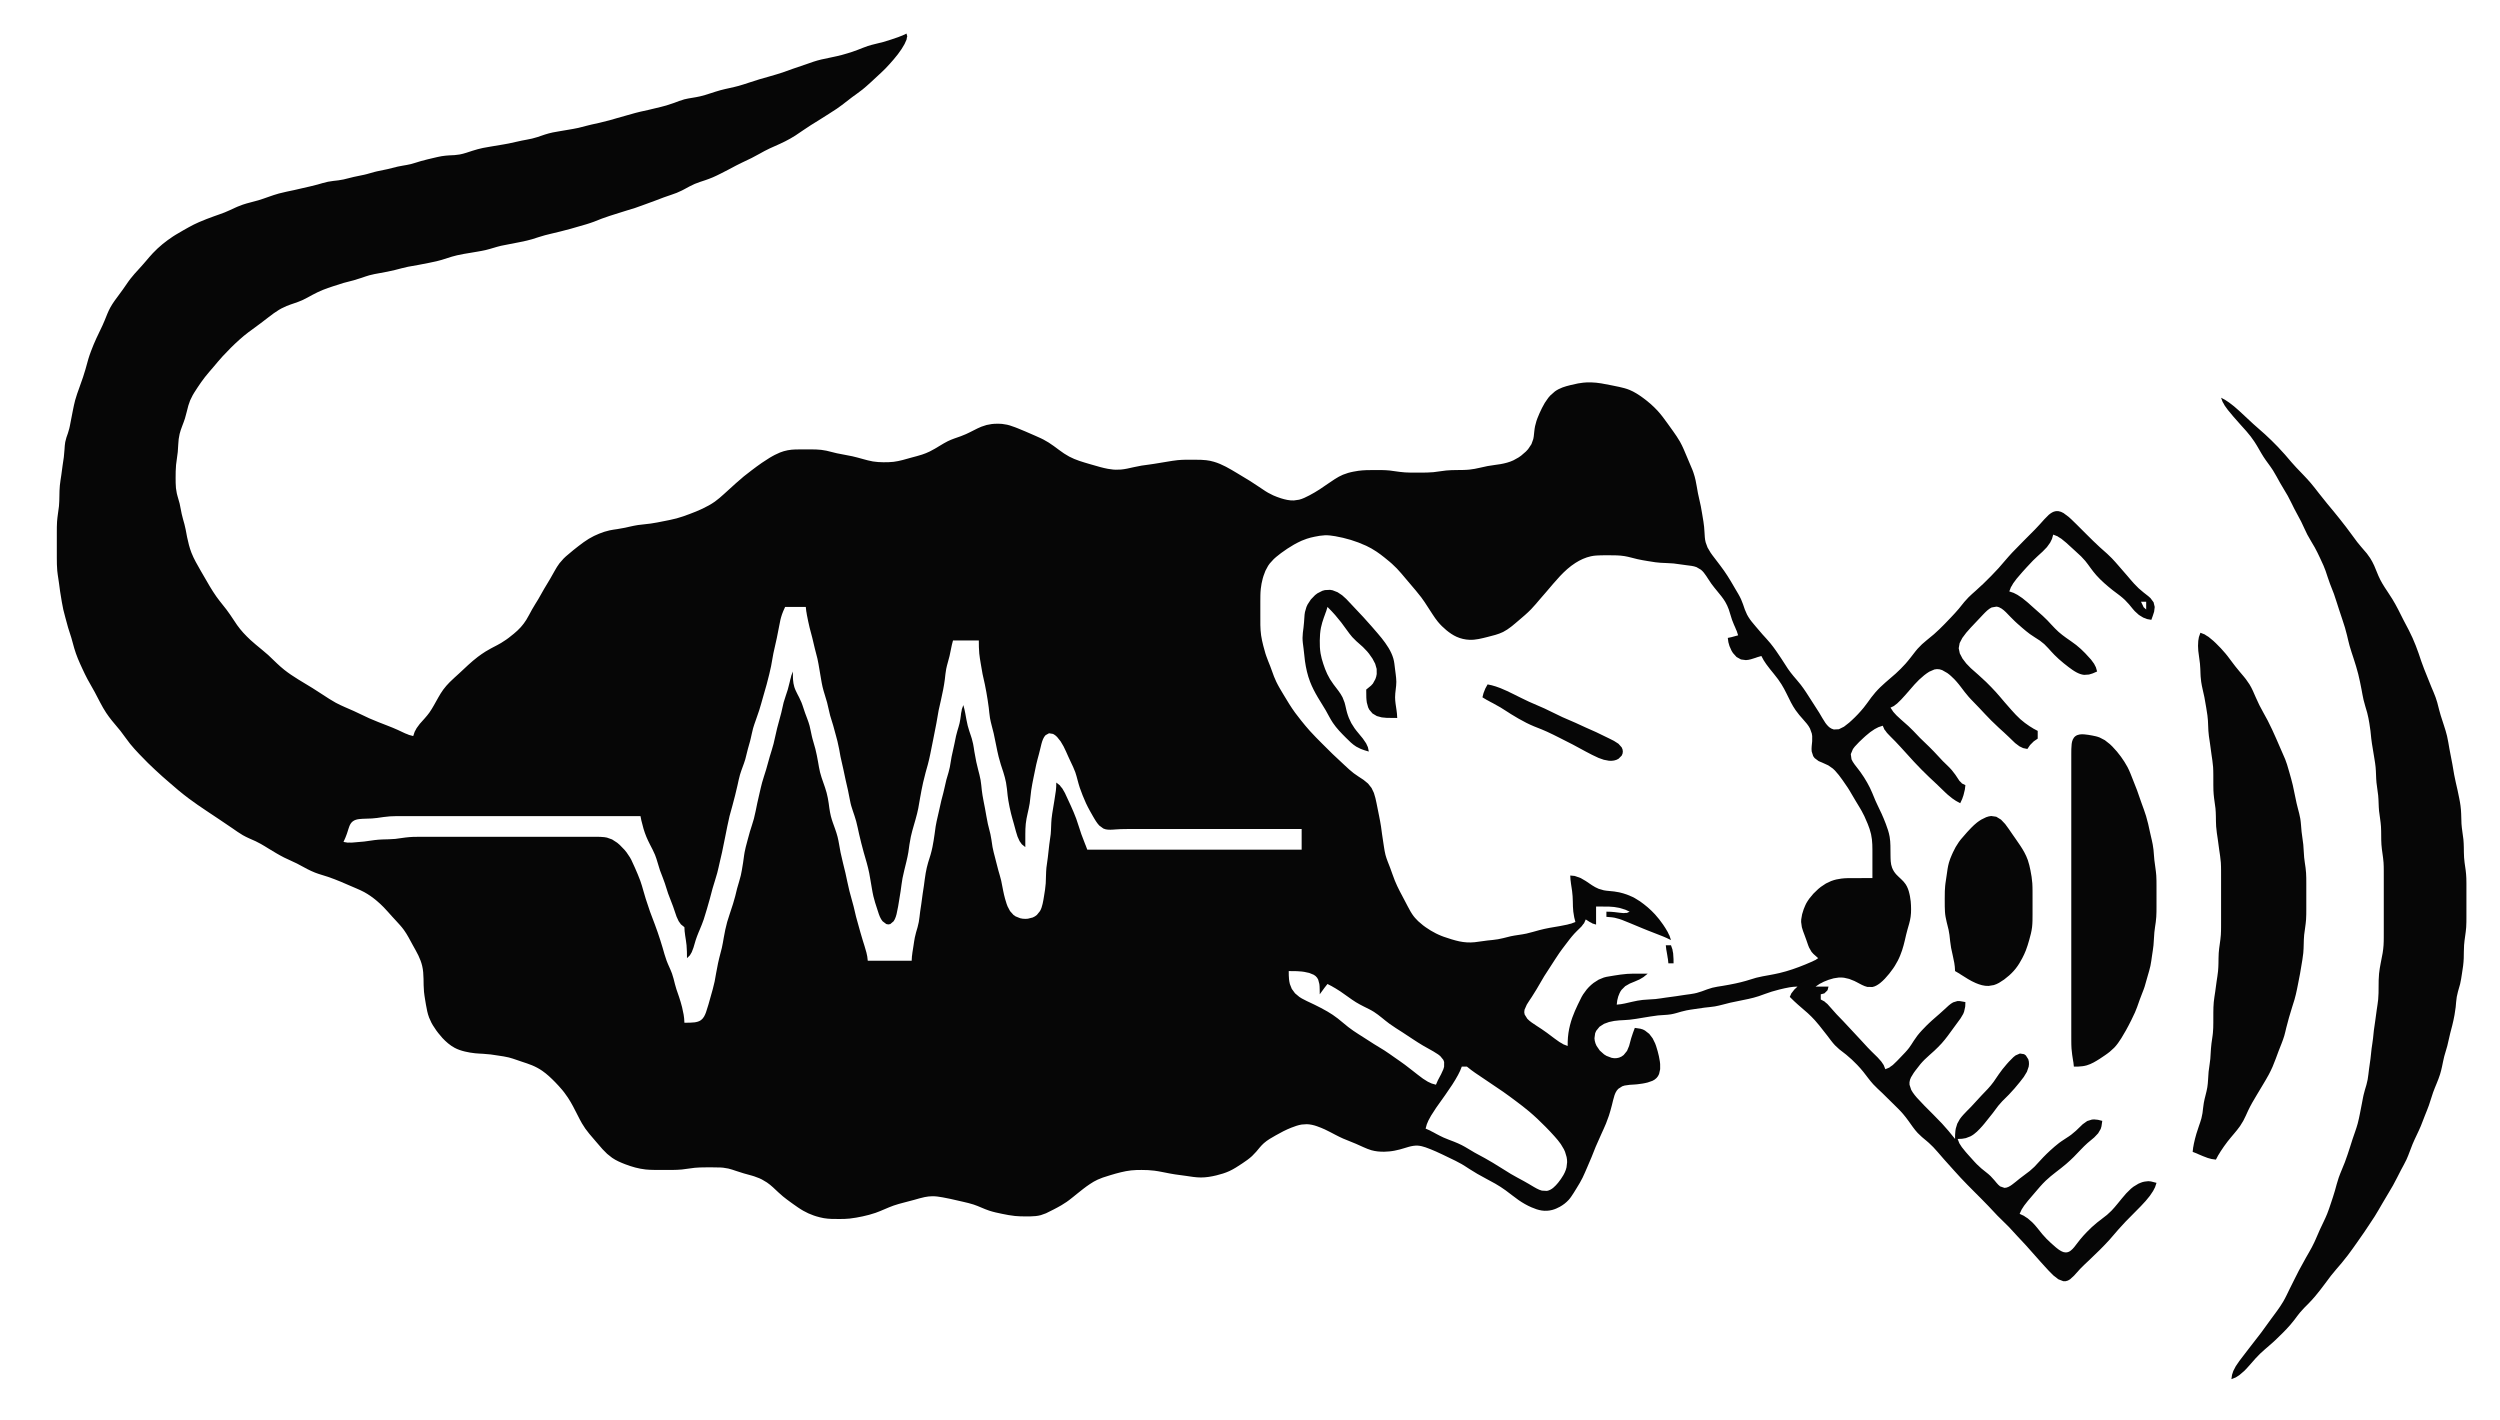 <?xml version="1.0" standalone="yes"?>
<svg xmlns="http://www.w3.org/2000/svg" width="968" height="550">
<path style="fill:#060606; stroke:none;" d="M351 13L349.329 13.783L348.841 13.957L347.84 14.358L344.995 15.33C344.004 15.66 343.006 15.974 342 16.255C340.008 16.811 337.968 17.179 336 17.821C334.641 18.264 333.34 18.851 332 19.344L330 20.062C328.676 20.492 327.345 20.904 326 21.265C323.358 21.972 320.663 22.424 318 23.039C316.985 23.274 315.991 23.569 315 23.886L312 24.929L307 26.631L303 28.065C301.347 28.613 299.673 29.096 298 29.579L294 30.72L290 32C288.672 32.436 287.347 32.881 286 33.255C283.687 33.896 281.316 34.292 279 34.92C276.31 35.648 273.718 36.693 271 37.321C270.006 37.551 269.005 37.712 268 37.88C266.994 38.05 265.989 38.195 265 38.455C263.629 38.816 262.329 39.36 261 39.845C260.008 40.207 259.013 40.537 258 40.834L256 41.37C254.337 41.788 252.673 42.199 251 42.576L248 43.235L246 43.735L243 44.58L239 45.709L236 46.575C234.674 46.939 233.342 47.273 232 47.576L229 48.235L227 48.731L224 49.501C222.676 49.8 221.338 50.019 220 50.246L217 50.754C216 50.924 214.992 51.074 214 51.289C212.985 51.51 211.989 51.768 211 52.089L208 53.103L206 53.66C204.679 53.983 203.33 54.169 202 54.448L197 55.551L195 55.916L190 56.754L187 57.286C185.644 57.572 184.32 57.936 183 58.355C181.346 58.88 179.712 59.498 178 59.814L176 60.06L174 60.156C172.991 60.218 171.998 60.31 171 60.474C169.991 60.641 168.995 60.888 168 61.12C166.326 61.511 164.656 61.902 163 62.365C161.659 62.74 160.354 63.228 159 63.559C158.008 63.801 157.005 63.957 156 64.13L154 64.509L150 65.501L146 66.335L145 66.579L142 67.421L141 67.665L139 68.08L137 68.499L133 69.487L131 69.831C129.665 69.999 128.321 70.106 127 70.371C125.643 70.643 124.332 71.076 123 71.445L120 72.196L117 72.881L114 73.576C111.999 74.018 109.978 74.379 108 74.921C105.288 75.663 102.693 76.758 100 77.562C98.01 78.156 95.966 78.568 94 79.242L92 80.006L91 80.45C89.672 81.063 88.358 81.698 87 82.244C85.683 82.773 84.333 83.207 83 83.691C80.983 84.424 78.964 85.17 77 86.039L75 86.97C73.647 87.665 72.321 88.403 71 89.157L68 90.915L67 91.545C65.629 92.468 64.284 93.42 63.004 94.468C61.648 95.577 60.375 96.768 59.17 98.039C58.267 98.992 57.43 100.005 56.576 101.001L54.835 103L52.114 106L50.455 108L49.714 109L47.635 112L46.175 114C44.974 115.629 43.737 117.225 42.753 119C41.867 120.598 41.239 122.313 40.552 124L39.688 126L37.309 131C36.56 132.642 35.859 134.309 35.229 136C34.86 136.99 34.507 137.987 34.205 139L33.092 143L32.16 146L30.753 150C30.158 151.656 29.547 153.299 29.09 155C28.735 156.319 28.471 157.662 28.201 159L27.421 162.996L27.042 164.961L26.83 165.91L26.305 167.715L25.711 169.424L25.259 171.17C25.083 172.11 25.047 173.063 24.979 174.015C24.908 175.014 24.836 176.005 24.715 177L24.271 180L23.729 184C23.542 185.333 23.298 186.659 23.17 188C22.915 190.661 23.084 193.339 22.83 196L22.424 199C22.285 199.999 22.159 200.993 22.09 202C21.998 203.331 22.004 204.667 22.001 206L22 212L22.001 216C22.011 217.669 22.011 219.336 22.17 221C22.266 222.005 22.43 223.002 22.579 224L22.87 226L23.272 229L23.924 233C24.095 234.004 24.274 235.006 24.499 236L25.273 239L26.363 243L27.637 247L28.745 251C29.146 252.358 29.614 253.688 30.146 255C30.694 256.352 31.312 257.677 31.924 259C32.548 260.349 33.186 261.688 33.886 263L36.691 268C38.142 270.678 39.416 273.457 41.105 276C41.794 277.037 42.534 278.029 43.313 279L46.64 283C47.927 284.634 49.066 286.379 50.371 287.999C51.466 289.359 52.649 290.641 53.846 291.91C54.97 293.104 56.115 294.276 57.285 295.424C59.118 297.22 61.002 298.964 62.911 300.679L65.576 302.996L69.09 306.011C70.368 307.075 71.672 308.105 73.001 309.105C75.278 310.817 77.634 312.414 80 313.999L85 317.333L90 320.716C91.317 321.621 92.613 322.571 94 323.37C95.603 324.292 97.319 324.974 99 325.734L101 326.774C102.02 327.34 103.003 327.974 104 328.579C105.973 329.777 107.938 330.989 110 332.03L115 334.369L119 336.511C119.981 337.016 120.972 337.48 122 337.883C123.634 338.522 125.34 338.954 127 339.516C128.692 340.089 130.349 340.747 132 341.425L135 342.719L138 344.005C139.012 344.445 140.03 344.88 141 345.41C142.757 346.37 144.379 347.531 145.91 348.819C146.835 349.597 147.716 350.422 148.561 351.285C149.684 352.432 150.721 353.658 151.8 354.845L153.396 356.576C154.442 357.712 155.495 358.835 156.402 360.09C157.74 361.941 158.758 364.004 159.857 366C160.588 367.326 161.364 368.632 162.015 370C162.628 371.287 163.137 372.611 163.468 374C164.247 377.278 163.848 380.673 164.17 384C164.267 385.006 164.433 386.002 164.59 387L164.924 389C165.225 390.694 165.523 392.386 166.144 394L167.05 396L167.613 397L168.939 398.996L169.684 399.985L171.301 401.906C172.684 403.39 174.214 404.723 176.004 405.697C177.259 406.38 178.617 406.816 180 407.152C181.314 407.472 182.656 407.687 184 407.83C184.998 407.936 185.999 407.964 187 408.025C188.005 408.086 189.001 408.164 190 408.285L193 408.733C194.339 408.938 195.684 409.116 197 409.444C198.02 409.699 199.006 410.047 200 410.383L202 411.069C203.338 411.524 204.695 411.932 206 412.478C207.406 413.067 208.749 413.775 210 414.649C211.807 415.911 213.421 417.445 214.96 419.015C215.903 419.978 216.795 420.977 217.671 422L218.471 423L219.895 425C221.375 427.222 222.541 429.629 223.756 432C224.272 433.007 224.772 434.028 225.352 435L226.633 437L228.174 439L230.73 441.999L233.285 444.956L235.09 446.775L237.015 448.301C238.546 449.359 240.271 450.1 242 450.767C244.574 451.76 247.251 452.528 250 452.826C250.996 452.935 251.999 452.964 253 452.985L257 453C259.332 453 261.675 453.051 264 452.83C265.674 452.671 267.325 452.329 269 452.17C270.331 452.043 271.664 452.016 273 452.004L276 452.001L279 452.054L280 452.129L282 452.459C283.023 452.689 284.007 453.05 285 453.38L288 454.336L291 455.166L292 455.468L293.999 456.214L294.996 456.684L296.961 457.85C298.598 458.965 299.984 460.368 301.424 461.715L303.17 463.255C304.089 464.015 305.055 464.713 306.015 465.42L307.004 466.137L309 467.535L310 468.187L311 468.79L313 469.812L315 470.612L316 470.945C316.993 471.233 317.978 471.502 319 471.674C320.977 472.007 323.001 472.009 325 471.995C326.331 471.986 327.676 471.983 329 471.829C330.682 471.634 332.345 471.344 334 470.985C335.692 470.618 337.364 470.187 339 469.617C341.378 468.788 343.626 467.637 346 466.799C347.313 466.337 348.654 465.981 350 465.63L354 464.576C355.329 464.213 356.647 463.789 358 463.519C358.994 463.32 359.985 463.193 361 463.183C362.347 463.169 363.678 463.382 365 463.616L368 464.211L373 465.353C374.341 465.67 375.691 465.97 377 466.404C379.042 467.082 380.957 468.081 383 468.756C384.633 469.296 386.317 469.653 388 469.996C389.654 470.334 391.318 470.661 393 470.829C394.33 470.962 395.664 470.981 397 470.995L399 470.981L401 470.867L402 470.725L403 470.502L405 469.787C406.018 469.32 407.008 468.81 408 468.289C409.007 467.761 410.021 467.233 411 466.652L413 465.377L414 464.649C415.029 463.889 416.001 463.055 417 462.257C418.631 460.955 420.253 459.626 422 458.479C422.959 457.849 423.946 457.225 425 456.761L427 455.954L430 455.004C431.321 454.602 432.656 454.219 434 453.899C435.321 453.584 436.649 453.317 438 453.174C439.327 453.033 440.666 453.008 442 453.008C443.674 453.008 445.339 453.074 447 453.289C449.017 453.551 451 454.026 453 454.386L455 454.725L459 455.271C460.996 455.555 462.976 455.925 465 455.921C467.032 455.918 469.031 455.582 471 455.1C472.703 454.684 474.404 454.181 476 453.447C477.767 452.635 479.38 451.556 480.996 450.486C482.315 449.613 483.626 448.703 484.791 447.628L486.406 445.939C487.366 444.811 488.26 443.619 489.375 442.633C490.762 441.407 492.403 440.501 494.004 439.591C495.945 438.487 497.919 437.449 500 436.63L502 435.909L503 435.624L504 435.419L506 435.289C507.355 435.33 508.728 435.649 510 436.106C511.019 436.471 512.016 436.87 513 437.323C514.36 437.951 515.667 438.679 517 439.36C517.992 439.867 518.976 440.389 520 440.83L525 442.871L528 444.215C528.982 444.643 529.966 445.071 531 445.363C532.631 445.823 534.31 445.972 536 445.945L538 445.826L539 445.699L540 445.532L542 445.076C544.305 444.488 546.572 443.444 549 443.588C550.032 443.649 551.024 443.938 552 444.259L554 445.016L556 445.862C557.688 446.604 559.34 447.424 561 448.224C562.685 449.036 564.382 449.818 566 450.761C567.024 451.357 568.002 452.024 569 452.662C569.99 453.294 570.984 453.911 572 454.502C574.301 455.839 576.684 457.026 579 458.334C580.385 459.116 581.708 459.999 583 460.924C584.694 462.136 586.284 463.493 588 464.675C589.58 465.764 591.234 466.723 593 467.481C594.283 468.033 595.611 468.52 597 468.718C598.34 468.91 599.689 468.837 600.999 468.496C602.033 468.227 603.024 467.793 603.957 467.276C605.229 466.571 606.383 465.694 607.367 464.62C608.112 463.807 608.689 462.875 609.29 461.957L610.5 459.996C611.297 458.687 612.114 457.384 612.779 456C613.412 454.684 613.978 453.339 614.561 452L616.266 448L617.861 444C618.567 442.319 619.33 440.662 620.08 439C620.681 437.671 621.302 436.35 621.854 435C622.258 434.012 622.626 433.013 622.961 432C623.396 430.682 623.756 429.343 624.106 428L624.594 426.005L625.144 424.059L625.513 423.148L625.988 422.318L626.589 421.603L628.147 420.603L629.059 420.317L631.005 420.044L633 419.915L634 419.83L635.999 419.556L636.995 419.366L637.981 419.137L639.852 418.486L640.682 418.012L641.397 417.411L641.971 416.686L642.393 415.853L642.812 413.981L642.807 411.999L642.695 411L642.331 409C642.044 407.646 641.662 406.317 641.235 405.001L640.867 404.005L639.911 402.059L638.586 400.318L636.937 399.028L636.117 398.604L635.143 398.315L633 398C632.511 399.34 631.978 400.672 631.584 402.045L630.786 404.993L629.988 406.902L628.683 408.508L627.852 409.096L626.941 409.504L625.981 409.712L624.996 409.739L624.003 409.588L622.044 408.841L621.109 408.268L619.434 406.772L618.184 404.956L617.762 403.985L617.492 402.997L617.377 402.004L617.647 400.058L618.043 399.144L619.319 397.564L621.059 396.434L623.005 395.724L625 395.305L627 395.086L629 394.975L631 394.831C632.677 394.661 634.337 394.352 636 394.08L639 393.59C639.998 393.431 640.994 393.273 642 393.169C643.664 392.997 645.347 393.02 647 392.742C648.364 392.512 649.673 392.085 651 391.706L653 391.22C653.992 391.014 655 390.886 656 390.733L660 390.155C661.333 389.987 662.675 389.91 664 389.679C666.029 389.326 667.996 388.7 670 388.235L677 386.785C678.349 386.483 679.689 386.156 681 385.711C682.673 385.144 684.313 384.485 686 383.96C686.99 383.652 687.993 383.387 688.998 383.134C690.271 382.815 691.548 382.532 692.84 382.301L694.329 382.099L696 382L694.773 383.148L693.912 384.255L693.648 384.565L693 386L694.671 387.63L696.16 388.991L699.962 392.287C700.923 393.164 701.835 394.077 702.711 395.039L704.384 397.004C705.452 398.319 706.493 399.652 707.525 400.995C708.497 402.26 709.411 403.582 710.513 404.741L712.17 406.286L714.845 408.366C716.335 409.586 717.747 410.895 719.076 412.29C719.92 413.175 720.74 414.081 721.501 415.039C722.772 416.639 723.939 418.32 725.321 419.83C726.427 421.039 727.664 422.112 728.844 423.246L732.996 427.339C734.306 428.634 735.646 429.899 736.845 431.3C737.598 432.18 738.296 433.099 738.975 434.035C740.118 435.612 741.183 437.248 742.517 438.675L744.17 440.255L745.951 441.745L746.845 442.514L748.573 444.184L750.246 446.036L752.739 448.911L756.665 453.285L759.174 456.039C762.663 459.776 766.38 463.289 769.911 466.985L773.424 470.715L777.844 475.075L781.196 478.715L784.424 482.169L790.117 488.576L791.665 490.285C792.779 491.506 793.881 492.732 795.089 493.862L797 495.339L798.911 496.079L799.826 496.079L800.7 495.825L801.536 495.342L803.116 493.887L803.884 493.03L805.464 491.281C806.607 490.078 807.836 488.971 809.039 487.83C811.711 485.298 814.359 482.731 816.83 480L820.286 476C821.181 474.978 822.1 473.982 823.039 473L826 470L828.96 467L830.811 465.002L832.427 463.025L833.676 461.16L834.444 459.671L835 458L832.841 457.451L831.84 457.35C830.884 457.431 829.89 457.53 828.996 457.907L828.002 458.321L826.039 459.514L825.089 460.279L823.289 462.055C822.146 463.326 821.089 464.667 820 465.985C819.211 466.939 818.429 467.906 817.561 468.791L815.829 470.406L811.996 473.375C810.599 474.494 809.291 475.733 808.043 477.015C807.111 477.973 806.22 478.963 805.375 479.998L803.139 482.883C802.312 483.876 801.294 484.938 799.896 484.945C798.808 484.951 797.855 484.335 797 483.743L796.014 482.972L794.093 481.276C792.913 480.192 791.773 479.063 790.745 477.831C789.458 476.287 788.293 474.627 786.84 473.227L785.12 471.74L784.144 471.112L783.667 470.775L782 470L782.775 468.329L783.736 466.84L785.188 464.975L787.73 462.001C789.142 460.353 790.521 458.677 792.089 457.174C794.554 454.811 797.417 452.924 799.999 450.7C801.019 449.822 802.004 448.911 802.961 447.965L805.714 445.103C806.553 444.246 807.374 443.382 808.281 442.594L810.891 440.407L812.4 438.816L813.396 437.117L813.685 436.144L814 434L812.329 433.588L810.854 433.438L809.995 433.496L808.165 434.067L806.424 435.306L803.83 437.806L801.964 439.367C800.752 440.293 799.404 441.018 798.17 441.911L797.286 442.544C796.097 443.47 794.953 444.446 793.845 445.468C792.924 446.316 792.022 447.182 791.155 448.086L787.714 451.792L785.911 453.406L783.985 454.861L781.999 456.366C781.005 457.162 780.04 458.004 779.005 458.747C778.177 459.34 777.191 459.949 776.129 459.945L774.455 459.368L773.71 458.719L773 457.926L772.29 457.066L770.745 455.373L769.886 454.594L767.165 452.406L765.424 450.791L764.576 449.896L762.85 447.986L761.969 447.001L761.11 446.024L759.607 444.16L758.654 442.671L758 441L759.671 440.938L760.159 440.853L761.16 440.682L763.01 439.972C764.831 439.009 766.22 437.498 767.571 435.981L768.406 434.995C769.491 433.687 770.55 432.364 771.584 431.015L773.71 428.17L775.245 426.424L777.849 423.83C779.326 422.288 780.73 420.669 782.061 418.999L783.606 417L784.82 415L785.508 413.005L785.623 412.019L785.573 411.059L785.353 410.153L784.407 408.662L783.721 408.176L782.111 407.921L780.421 408.662L779.579 409.337L777.873 411.059L777.015 412.019L775.364 414.001L773.9 415.996L771.911 418.91C771.237 419.853 770.486 420.717 769.711 421.576L767.249 424.155L763.211 428.537C762.205 429.585 761.137 430.577 760.174 431.665L759.483 432.464L758.854 433.3L757.854 435.086L757.279 436.97L757.133 437.843L757.019 439.329L757 441L754.421 437.84C753.605 436.871 752.769 435.922 751.906 434.995C749.676 432.599 747.297 430.346 745.015 428C744.056 427.015 743.11 426.025 742.194 425L741.363 424L740.627 423L740.027 422.001L739.368 420.015L739.357 419.039L739.553 418.09L739.923 417.17L740.988 415.425L741.6 414.579C742.253 413.705 742.915 412.843 743.609 412L744.379 411.13L745.21 410.271L747.042 408.575L748.989 406.83C749.96 405.907 750.918 404.981 751.816 403.985C753.504 402.113 754.935 400.046 756.42 398.015L759.147 394.287L760.146 392.6L760.487 391.759L760.867 390.07L760.942 389.63L761 388L758.88 387.626L757.929 387.607L756.261 388.114L755.42 388.629L754.574 389.293L752.83 390.89L750.961 392.58L749.985 393.425L748 395.17L747.004 396.09L746.015 397.039C744.755 398.307 743.516 399.585 742.414 400.996L741.031 402.961C740.432 403.885 739.872 404.837 739.204 405.715C738.269 406.944 737.188 408.042 736.117 409.15C735.055 410.249 734.023 411.384 732.874 412.393L731.992 413.005L731.573 413.346L730 414L729.349 412.37L728.429 411.013L727.025 409.439L724.661 407.116L723.116 405.536L720.701 402.91L717.075 399.014L713.591 395.285L711.12 392.73L707.566 388.736L706.795 388.111L706.447 387.775L705 387L705 385L706.389 384.639L707.333 383.722L707.639 383.389L708 382L703 382L704.671 380.881L705.159 380.654L706.16 380.124L708.025 379.383L710.002 378.802L712 378.5L713 378.489L714 378.576L716 379.032L718 379.83L719 380.335L720 380.865L721 381.383L722 381.82L723 382.129L724.999 382.169C726.11 381.953 727.079 381.345 727.961 380.667L728.91 379.848L729.826 378.941L731.521 376.995L733.011 375L733.671 374L734.812 372L735.295 371L735.731 370L736.476 368C736.92 366.688 737.251 365.345 737.576 364L738.035 362L738.555 360C739.026 358.345 739.555 356.711 739.791 355C739.927 354.013 739.984 352.996 739.97 352C739.956 350.997 739.932 349.999 739.826 349L739.532 347.004L739.316 346.015C739.035 344.744 738.581 343.466 737.861 342.375C736.899 340.917 735.449 339.893 734.274 338.625C733.547 337.841 732.987 336.954 732.603 335.957C731.999 334.388 732.038 332.651 732.005 331C731.957 328.664 732.074 326.314 731.671 324C731.371 322.275 730.802 320.633 730.184 319C729.674 317.65 729.117 316.315 728.522 315L727.092 312L726.166 310L724.922 307L724.019 305L722.956 303L721.753 301L720.396 299L719.645 298L718.103 296L717.423 295L716.906 294L716.63 292.004L717.451 290.039L718.167 289.09L719.854 287.3L721.576 285.67L722.423 284.904L724.145 283.484L725.879 282.309L727.333 281.556L729 281L729.654 282.488L729.995 282.883L730.607 283.735L731.302 284.469L732.11 285.306L733.846 287.052C735.223 288.48 736.551 289.955 737.884 291.424L741.174 295.039L744.015 297.997L746.985 300.91L749.83 303.572L753.281 306.901L754.145 307.695L755.879 309.108L757.333 310.096L759 311L759.768 309.333L760.265 307.884L760.691 306.134L760.802 305.667L761 304L759.651 303.346L759.373 303.005L758.721 302.39L757.117 299.981L755.716 298.165C754.655 296.937 753.419 295.869 752.281 294.715L748.834 291.025L747 289.169L743.424 285.715L740.83 283L738.961 281.166L736.058 278.6L734.321 276.991L733.086 275.63L732 274L733.36 273.346L733.753 273.005L734.576 272.39L736.154 270.851C737.335 269.601 738.457 268.304 739.579 267.003C740.712 265.691 741.831 264.369 743.089 263.174L745.015 261.488L746.004 260.742L747.001 260.087L749 259.217L750 259.078L751 259.161L751.999 259.462L753.985 260.592C755.028 261.31 755.921 262.207 756.816 263.094L757.675 264.04L758.486 265.014L759.255 266L760.742 267.961L762.286 269.83L763.095 270.715L766.428 274.17C767.953 275.78 769.443 277.42 771.015 278.986C771.986 279.955 772.981 280.896 773.985 281.83L775.911 283.575L777.714 285.266L780.261 287.721L781.929 288.975L783.344 289.657L785 290L786.04 288.478L787.159 287.359L787.478 287.04L789 286L789 283L787.329 282.112L786.845 281.798L785.854 281.194C784.61 280.358 783.402 279.482 782.284 278.481C781.066 277.392 779.958 276.177 778.87 274.96L776.271 271.999L774.575 270L772.83 268C771.586 266.646 770.318 265.319 768.996 264.039C768.021 263.096 767.02 262.184 766.004 261.285L763.094 258.715L761.341 256.91L759.873 254.985L758.833 252.999L758.418 251L758.774 249L759.818 247L761.319 245L763.087 243L764.975 241.004L766.831 239.041L767.714 238.099L768.576 237.208L769.424 236.403L770.286 235.721L771.169 235.211L773.025 234.886C774.498 235.034 775.7 236.093 776.714 237.074L778.424 238.839L780.17 240.575L781.089 241.42L783.015 243.115C783.991 243.941 784.961 244.766 785.996 245.52C787.231 246.42 788.559 247.179 789.826 248.03L791.536 249.4L793.116 251.019C793.894 251.871 794.649 252.746 795.464 253.565L797.174 255.195L799.039 256.789L801.004 258.33C801.965 259.041 802.939 259.77 804 260.329C804.939 260.823 805.91 261.211 806.975 261.311L808.84 261.183L809.841 260.883L810.329 260.728L812 260L811.529 258.37L810.829 257.009L809.655 255.404C808.924 254.55 808.158 253.735 807.38 252.924C806.295 251.79 805.14 250.731 803.911 249.756C802.654 248.76 801.302 247.898 800.003 246.961C799 246.237 798.014 245.498 797.089 244.675C796.145 243.835 795.29 242.918 794.424 241.999L792.714 240.166L790.911 238.424L787.996 235.845L785.002 233.174L783.025 231.573L781.16 230.324L779.671 229.556L778 229L778.639 227.329L778.956 226.845L779.52 225.854L780.849 224.065C781.586 223.165 782.348 222.294 783.12 221.424L784.665 219.718C785.491 218.819 786.309 217.914 787.173 217.05C788.374 215.849 789.651 214.732 790.895 213.577L792.566 211.855L793.815 210.121L794.529 208.667L795 207L796.671 207.654L797.159 207.995L798.16 208.61L800.025 210.134L802.985 212.835L805.791 215.424L807.402 217.169C808.158 218.062 808.808 219.037 809.505 219.975C810.201 220.914 810.904 221.838 811.68 222.714C813.58 224.858 815.77 226.716 818.003 228.501C819.284 229.524 820.661 230.431 821.896 231.513L822.791 232.321L824.406 234.053L825.861 235.826L826.593 236.66L828.184 238.106L829.883 239.14L830.857 239.498L831.333 239.699L833 240C833.376 238.933 833.774 237.928 834.077 236.843L834.306 235.019L833.868 233.208L832.667 231.594L831.849 230.861L829.995 229.406L828.089 227.791L826.286 225.957C825.398 225.004 824.579 223.985 823.729 222.999L820.271 219.015C819.432 218.055 818.604 217.084 817.714 216.17L815.911 214.424L812.996 211.83C811.286 210.265 809.643 208.634 808 206.999L804 203.005L802 201.059L801 200.153L799.001 198.662L798.004 198.176L797.015 197.921L796.039 197.921C794.976 198.053 794.085 198.673 793.286 199.337L791.576 201.059L789.83 203.005L787.961 205C785.014 208.01 781.984 210.94 779.089 214C778.17 214.972 777.302 215.99 776.424 217L773.83 220C771.95 222.047 770.006 224.036 768 225.961L765.015 228.715C764.072 229.561 763.101 230.38 762.209 231.282L760.595 233.05L758.445 235.718C757.469 236.876 756.437 237.98 755.396 239.08L752.999 241.576C751.649 242.95 750.283 244.308 748.83 245.576L746.025 247.885L744.184 249.464L742.514 251.174L741.745 252.09C740.451 253.738 739.212 255.431 737.816 256.996C736.613 258.343 735.33 259.614 733.996 260.83L730.004 264.285L728.043 266.09L727.104 267.039L726.209 268.015L724.594 270.001C723.604 271.333 722.674 272.713 721.625 274C720.206 275.741 718.651 277.386 716.996 278.905L715.999 279.806L714 281.369L712.005 282.364L710.055 282.458L709.133 282.118C708.158 281.646 707.431 280.77 706.8 279.923L705.591 277.995L704.421 276L701.217 271C699.95 269.022 698.715 267.031 697.279 265.17C696.36 263.979 695.342 262.873 694.385 261.715C693.647 260.822 692.948 259.911 692.286 258.961L689.725 255C688.389 252.982 687.034 250.968 685.504 249.09C684.524 247.887 683.449 246.771 682.416 245.615C681.471 244.558 680.562 243.47 679.65 242.385C678.712 241.269 677.75 240.16 676.99 238.91L676.448 237.961L675.595 235.996L674.911 234L674.12 232C673.482 230.612 672.67 229.314 671.896 228L670.139 225C669.319 223.638 668.474 222.301 667.56 221C666.604 219.639 665.583 218.326 664.579 217L663.055 215L662.343 214L661.164 212L660.433 210C660.081 208.697 660.063 207.337 659.976 206L659.831 204L659.572 202L659.079 199L658.551 196L657.449 191C657.117 189.339 656.91 187.652 656.536 186C656.307 184.988 656.05 183.978 655.699 183L655.336 182L653.224 177C652.364 174.972 651.563 172.921 650.475 171C649.687 169.611 648.776 168.303 647.855 167L645.705 164C644.471 162.296 643.244 160.589 641.816 159.039C640.064 157.139 638.09 155.445 636 153.928C634.43 152.789 632.795 151.74 631 150.991C629.711 150.453 628.359 150.12 627 149.816L624 149.2C621.355 148.671 618.707 148.106 616 148.054C615.005 148.035 613.989 148.053 613 148.174L611 148.464C609.994 148.663 608.993 148.88 608 149.135C606.993 149.393 605.973 149.645 605.001 150.018C603.957 150.418 602.961 150.904 602.054 151.564L600.264 153.144L599.474 154.058L598.133 156.005L597.044 158L596.1 160L595.269 162L594.915 163L594.379 165C594.102 166.318 594.039 167.667 593.867 169L593.686 169.999L592.972 171.985L591.682 173.906L590.852 174.811L588.981 176.431L587.995 177.121L586 178.231C584.415 178.983 582.717 179.399 581 179.711L579 180C577.997 180.139 576.996 180.274 576 180.46L573 181.116L571 181.536L569 181.826C567.339 182.004 565.668 181.982 564 182.003C562.664 182.02 561.331 182.043 560 182.17C558.326 182.329 556.675 182.671 555 182.83C553.336 182.989 551.669 182.989 550 182.999L546 182.985L544 182.91L542 182.715L538 182.17C536.007 181.98 534 181.994 532 182.001C529.994 182.007 527.992 182.021 526 182.29L524 182.63L523 182.848L522 183.108L520 183.804C517.836 184.721 515.929 186.095 514 187.414L511 189.459C509.703 190.294 508.368 191.09 507 191.803L505 192.785L504 193.181L503 193.487L501 193.774C499.304 193.85 497.608 193.442 496 192.945C494.974 192.628 493.986 192.232 493 191.812L491 190.791L490 190.19L487 188.191L484 186.228L479 183.201C476.128 181.491 473.238 179.72 470 178.789C469.023 178.509 468.012 178.286 467 178.185L465 178.04L462 178.001C460 177.994 457.992 177.977 456 178.17C454.658 178.3 453.329 178.536 452 178.754L447 179.576L445 179.87L442 180.285C440.992 180.454 439.997 180.665 439 180.884C437.344 181.248 435.696 181.672 434 181.812L432 181.87L431 181.812L429 181.535C427.99 181.358 426.991 181.104 426 180.845C424.659 180.495 423.33 180.098 422 179.706C419.278 178.904 416.516 178.133 414 176.787L412 175.591L410 174.171C408.685 173.199 407.389 172.196 406 171.329L404 170.184L403 169.691L401 168.79L399 167.92L397 167.05L394 165.808L393 165.42L391 164.728L390 164.46L388 164.133C386.999 164.031 386.003 164.059 385 164.099L384 164.189L382 164.557L380 165.213C378.968 165.613 377.988 166.134 377 166.63C376.004 167.13 375.02 167.649 374 168.1L372 168.911C370.319 169.514 368.609 170.047 367 170.83C365.964 171.335 364.987 171.939 364 172.531C362.683 173.32 361.385 174.142 360 174.812C359.025 175.283 358.027 175.683 357 176.025C355.686 176.463 354.335 176.785 353 177.15C350.686 177.785 348.391 178.53 346 178.816C344.676 178.974 343.332 178.998 342 178.981C340.66 178.965 339.324 178.891 338 178.675C336.643 178.453 335.323 178.071 334 177.706C332.671 177.339 331.346 176.967 330 176.665L324 175.501L320 174.514L318 174.184C316.674 174.026 315.334 174.016 314 174.004L311 174.001C309.004 174.01 306.97 173.963 305 174.34C303.97 174.537 302.975 174.827 302 175.214L300 176.138L299 176.681L298 177.258C296.982 177.884 295.984 178.528 295 179.206C293.641 180.143 292.312 181.13 291 182.131L288 184.463C286.977 185.299 285.99 186.172 285.004 187.051L280.285 191.33C279.171 192.329 278.051 193.331 276.83 194.2C275.314 195.279 273.676 196.159 271.999 196.96C270.37 197.738 268.689 198.4 267 199.035C265.353 199.655 263.7 200.253 262 200.711C260.353 201.153 258.671 201.466 257 201.8C255.339 202.132 253.678 202.477 252 202.715L247 203.296C245.991 203.452 244.997 203.667 244 203.884L242 204.336C241.002 204.54 240.006 204.714 239 204.87C237.998 205.025 236.99 205.141 236 205.364L234 205.904L232 206.633L230 207.519L228 208.61L226 209.935C224.642 210.925 223.311 211.949 222.004 213.004C221.02 213.797 220.051 214.602 219.105 215.439L218.213 216.289L216.637 218.09C215.931 219.005 215.357 220.004 214.782 221.004L213.09 224L210.695 228L208.424 232L207.191 234L206.002 236C205.249 237.319 204.599 238.699 203.791 239.985C203.157 240.995 202.457 241.942 201.66 242.829C200.835 243.747 199.913 244.597 198.96 245.38L196.996 246.946L195.999 247.674L194 248.968C193.026 249.555 192.005 250.061 191 250.59L190 251.12L188 252.271C186.974 252.928 185.974 253.602 185.004 254.34C182.415 256.311 180.097 258.595 177.715 260.804C176.507 261.924 175.248 262.998 174.09 264.171C173.206 265.067 172.384 266.002 171.634 267.015C170.933 267.963 170.336 268.982 169.745 270L168.066 272.996C167.501 273.989 166.927 274.98 166.262 275.91C165.15 277.464 163.808 278.825 162.555 280.261L161.323 281.929L160.556 283.344L160 285L158.329 284.548L157.841 284.335L156.84 283.948L153.995 282.614C152.683 282.011 151.344 281.487 150 280.961C147.657 280.045 145.303 279.155 143 278.138L137 275.309C134.665 274.239 132.26 273.329 130 272.1C128.275 271.161 126.644 270.07 125 269L121 266.425C117.307 264.125 113.452 262.044 110.039 259.324C109.083 258.562 108.175 257.754 107.285 256.916L103.83 253.611C102.266 252.206 100.6 250.925 99 249.561L97.015 247.829C96.04 246.909 95.081 245.984 94.185 244.985C93.333 244.036 92.521 243.042 91.785 242L89.103 238L87.661 236L86.081 234C85.298 233.011 84.513 232.028 83.782 231C82.862 229.707 82.023 228.359 81.204 227C80.011 225.018 78.858 223.014 77.72 221C76.429 218.715 75.067 216.455 74.118 214C73.37 212.063 72.874 210.029 72.449 208L71.881 205L71.421 203L70.861 201L70.356 199L69.56 195L68.71 192L68.455 191L68.129 189L68.019 187L68.001 185C68.008 183.331 68.011 181.663 68.17 180L68.831 175L69.025 172L69.188 170L69.553 168C70.056 165.941 70.992 164.019 71.62 162C72.133 160.353 72.462 158.657 72.938 157L73.637 155L74.624 153L75.221 152L76.515 150C77.43 148.641 78.348 147.289 79.361 146C80.438 144.629 81.599 143.326 82.73 142C83.87 140.663 84.978 139.293 86.17 138.001C88.252 135.742 90.424 133.566 92.715 131.518C93.829 130.521 94.975 129.559 96.17 128.66L101.001 125.105L104 122.805L106 121.303L108 119.98L109 119.414L111 118.478C111.98 118.063 112.997 117.747 114 117.396C115.013 117.042 116.02 116.694 117 116.254C118.377 115.636 119.67 114.864 121 114.156C122.306 113.46 123.629 112.816 125 112.257C126.311 111.723 127.658 111.28 129 110.835C130.328 110.394 131.659 109.958 133 109.558L137 108.515C138.012 108.231 139.005 107.912 140 107.576C140.998 107.24 141.984 106.874 143 106.594C144.317 106.231 145.658 105.998 147 105.754L150 105.193C151.004 104.989 152.006 104.775 153 104.525C154.666 104.107 156.316 103.633 158 103.285L162 102.576L166 101.799L169 101.161L171 100.633L175 99.367L177 98.843C178.651 98.454 180.328 98.199 182 97.92L185 97.41C186.002 97.234 187.009 97.061 188 96.83C190.024 96.359 191.977 95.643 194 95.17L197 94.579L201 93.799L204 93.16L206 92.633C207.666 92.115 209.316 91.544 211 91.086L213 90.59L217 89.625L221 88.576L224 87.709L227 86.845C228.01 86.535 229.01 86.212 230 85.841L233 84.656C233.99 84.275 234.993 83.943 236 83.612L238 82.979L242 81.717L246 80.485L250 79.047L254 77.576L257 76.434L260 75.395L262 74.676L264 73.777L265 73.255C266.32 72.544 267.62 71.801 269 71.208C270.303 70.649 271.661 70.255 273 69.798C274.014 69.451 275.014 69.085 276 68.663C277.016 68.227 278.012 67.736 279 67.24L282 65.703L285 64.108L287 63.108L291 61.194L294 59.586L296 58.486L298 57.486L302 55.691C303.357 55.069 304.702 54.4 306 53.662L308 52.456L311 50.424L314 48.435L317 46.576L321 44.046L324 42.103L326 40.664L330 37.579C331.329 36.59 332.706 35.667 333.999 34.629C335.022 33.808 335.989 32.93 336.961 32.05L339.7 29.513C340.776 28.519 341.859 27.534 342.883 26.486C343.991 25.352 345.037 24.162 346.069 22.96L347.66 20.996L349.081 19.005L350.242 17.059L351.019 15.321L351.155 14.517L351.288 14.086L351 13M860 154L860.612 155.656L860.903 156.12L861.426 157.071L862.635 158.739L864.75 161.285C866.408 163.222 868.137 165.095 869.829 167.001L871.471 169L872.896 171C874.176 172.912 875.204 174.977 876.449 176.91C877.609 178.711 878.981 180.361 880.128 182.17C881.121 183.734 881.95 185.394 882.871 187.001L885.83 192C886.738 193.635 887.504 195.338 888.358 197L891.031 202C891.856 203.649 892.54 205.365 893.394 207C894.288 208.709 895.358 210.314 896.29 212C897.012 213.306 897.655 214.65 898.29 216C898.758 216.994 899.239 217.987 899.666 219L900.457 221C901.025 222.667 901.542 224.35 902.158 226L903.714 230C904.409 231.986 905.015 234.001 905.67 236L906.999 240L907.964 243C908.259 243.994 908.523 244.992 908.768 246C909.091 247.335 909.377 248.676 909.745 250C910.215 251.685 910.791 253.337 911.33 255C911.974 256.986 912.596 258.975 913.105 261C913.603 262.984 913.999 264.992 914.39 267C914.649 268.332 914.86 269.678 915.17 271C915.565 272.689 916.128 274.328 916.584 276C916.942 277.312 917.179 278.66 917.406 280C917.575 280.997 917.731 281.995 917.845 283L918.155 286L918.427 288L918.754 290L919.41 294C919.57 294.997 919.731 295.994 919.83 297C920.027 298.995 919.977 301.004 920.17 303C920.332 304.674 920.668 306.326 920.83 308C921.023 309.996 920.977 312.004 921.17 314L921.576 317C921.715 317.999 921.841 318.993 921.911 320C922.07 322.33 921.93 324.67 922.089 327C922.25 329.348 922.75 331.652 922.911 334C922.979 334.998 922.987 336 922.996 337L923 340L923 350L923 360L922.996 363C922.987 364 922.98 365.002 922.911 366C922.84 367.005 922.729 368.006 922.561 369C922.11 371.667 921.44 374.305 921.171 377C920.838 380.324 921.148 383.674 920.83 387C920.702 388.341 920.458 389.667 920.271 391L919.729 395L919.155 399L918.845 402L918.576 404L918.282 406L917.845 410L917.281 414C917.096 415.33 917.004 416.679 916.755 418L916.29 420L915.695 422L915.17 424L914.958 425L914.579 427L913.799 431C913.529 432.338 913.265 433.681 912.911 435C912.364 437.037 911.597 439 910.934 441L909.978 444C909.33 446.01 908.683 448.024 907.936 450C907.175 452.014 906.253 453.966 905.544 456C904.971 457.642 904.573 459.331 904.092 461C903.607 462.683 903.049 464.34 902.493 466C902.044 467.342 901.606 468.687 901.077 470C900.253 472.045 899.226 473.997 898.309 476L896.564 480L896.111 481L895.111 483C894.397 484.355 893.602 485.666 892.85 487C891.917 488.656 890.988 490.316 890.106 492L888.587 495L886.59 499C885.765 500.677 884.997 502.386 884.049 504C882.604 506.458 880.828 508.7 879.151 511L875.525 516L870.881 522L868.58 525L867.055 526.998L865.703 528.975L864.739 530.839L864.245 532.329L864 534L865.671 533.346L867.146 532.39L868.935 530.851L869.835 529.941C871.041 528.69 872.107 527.315 873.286 526.039L875.089 524.17L877.015 522.424L878.004 521.576L880 519.83L881 518.911C882.988 517 884.985 515.088 886.791 513.001L888.406 511.015C889.13 510.065 889.821 509.084 890.59 508.17L892.17 506.424L893.873 504.715C894.74 503.821 895.577 502.909 896.385 501.961C897.748 500.361 899.01 498.68 900.269 497L902.51 494C903.857 492.287 905.312 490.667 906.714 489C907.538 488.022 908.327 487.018 909.101 486C910.345 484.365 911.522 482.678 912.706 481L915.495 477L917.493 474L919.47 471C920.504 469.362 921.447 467.672 922.424 466L924.799 462L926.562 459C927.665 457.033 928.635 454.997 929.681 453C930.379 451.666 931.143 450.368 931.777 449C932.683 447.046 933.318 444.985 934.148 443C935.138 440.633 936.353 438.369 937.341 436L938.897 432C939.422 430.668 939.982 429.35 940.46 428L942.089 423C942.934 420.645 944.039 418.393 944.78 416C945.086 415.012 945.33 414.01 945.551 413C945.842 411.666 946.072 410.323 946.416 409L947.585 405L948.742 400L949.525 397C949.851 395.676 950.142 394.342 950.384 393C950.564 392.003 950.721 391.007 950.834 390C950.983 388.668 951.023 387.322 951.255 386L951.71 384L952.559 381C952.873 379.679 953.062 378.34 953.267 377L953.714 374C953.834 373.002 953.927 372.005 953.961 371C954.016 369.334 953.975 367.664 954.089 366C954.251 363.653 954.75 361.348 954.911 359C955.002 357.669 954.996 356.333 954.999 355L955 350L955 344C954.999 342.668 955.019 341.331 954.961 340C954.917 338.995 954.844 337.998 954.714 337L954.286 334L954.089 332C953.998 330.668 954.018 329.333 953.986 328C953.962 326.997 953.925 325.999 953.83 325L953.424 322C953.285 321.001 953.16 320.007 953.089 319L952.961 315C952.918 313.995 952.84 312.998 952.711 312C952.58 310.994 952.392 309.994 952.195 309L951.576 306C951.13 304.001 950.637 302.014 950.261 300L949.576 296L948.424 290C948.121 288.333 947.887 286.65 947.497 285C946.854 282.281 945.833 279.674 945.036 277L944.475 275L943.704 272L943.06 270C942.575 268.643 941.974 267.331 941.424 266C940.463 263.677 939.513 261.347 938.612 259L937.505 256L936.495 253C935.783 250.972 935.014 248.962 934.135 247C933.681 245.986 933.198 244.989 932.691 244L930.591 240L928.573 236C927.867 234.645 927.133 233.305 926.339 232L924.4 229C923.746 228.009 923.074 227.027 922.478 226C921.912 225.027 921.388 224.033 920.94 223L919.286 219.004C918.826 217.999 918.317 217.021 917.721 216.09L916.427 214.285L914.221 211.715L912.734 209.91L910.576 206.996L908.346 204C906.794 201.97 905.19 199.98 903.576 198L901.084 195C899.998 193.681 898.932 192.349 897.883 191C896.838 189.654 895.81 188.295 894.7 187C893.818 185.971 892.897 184.982 891.964 184L889.089 181L887.286 179L884.714 176C883.823 174.975 882.901 173.98 881.961 173.001C880.365 171.34 878.713 169.729 877.015 168.174L872.424 164.116L866.987 159.055L865.024 157.34L863.16 155.896L861.671 154.904L860 154M673 246L671 246.542L670.494 246.685L669 247L669.229 248.671L669.654 250.156L670.457 251.966L671.009 252.857L672.394 254.392L674.105 255.343L676.011 255.593L676.979 255.487L677.956 255.269L679.841 254.68L680.329 254.495L682 254L682.904 255.671L683.892 257.16L685.304 259.025L686.906 261.002L688.461 263L689.812 265C691.211 267.235 692.248 269.666 693.464 271.999C693.996 273.021 694.588 274.013 695.245 274.961L696.668 276.83L698.192 278.576C699.156 279.679 700.173 280.764 700.832 282.09L701.528 284.015L701.682 285.004L701.675 287L701.479 288.998L701.433 289.992L701.488 290.966L702.067 292.767L702.618 293.531L704.148 294.681L706.005 295.482L707.907 296.349L709.675 297.583L710.485 298.347L711.985 300.094L713.409 302.015L715.459 305L716.086 306L718.445 310L720.255 313L720.829 314L721.869 316C722.33 316.991 722.761 317.988 723.174 319C723.701 320.294 724.163 321.635 724.471 323C725.066 325.626 724.996 328.325 725 331L725 340L717.998 340.001C716.336 340.009 714.654 339.976 713 340.185L711 340.533L710 340.804L709 341.148L707 342.09L705.005 343.419L704.018 344.225L702.133 346.044L700.51 348.004L699.843 349.001C699.223 349.926 698.822 350.977 698.404 352L697.78 354L697.431 356L697.397 357L697.674 359C697.914 360.033 698.34 361.006 698.697 362L699.425 363.996L700.1 365.955L700.474 366.885L701.428 368.55L702.152 369.363L704 371L702.914 371.725L702.483 371.902L701.679 372.31L700.862 372.657L698.982 373.461C695.739 374.796 692.417 375.959 689 376.764C687.676 377.076 686.338 377.331 685 377.576C683.326 377.883 681.648 378.15 680 378.583L676 379.796C674.678 380.179 673.345 380.498 672 380.789C670.341 381.147 668.673 381.449 667 381.729C665.662 381.953 664.315 382.11 663 382.455L661 383.089L659 383.83L657 384.451L656 384.675C655.011 384.884 654 384.991 653 385.13L651 385.421L649 385.729L645 386.271C643.666 386.458 642.341 386.696 641 386.831C639.337 386.998 637.661 386.987 636 387.173L634 387.464L632.005 387.884L629.16 388.535L627.671 388.813L626 389L626.203 387.329L626.573 385.858C626.904 384.947 627.262 384.051 627.858 383.274L629.279 381.853L631.053 380.836C632.312 380.289 633.604 379.828 634.84 379.225L636.329 378.344L638 377L633.955 377.001C632.637 377.005 631.316 376.999 630 377.09C628.321 377.205 626.661 377.473 625 377.733C623.996 377.89 622.996 378.038 622 378.239L621 378.499L619.004 379.317L617.043 380.573L616.105 381.344L615.214 382.189L614.394 383.094L612.991 385.015L612.403 386.004C611.877 386.989 611.397 387.989 610.924 389C610.158 390.639 609.401 392.292 608.799 394C608.118 395.934 607.602 397.946 607.3 399.975C607.135 401.087 607.051 402.206 607.015 403.329L607 405L605.329 404.361L604.841 404.044L603.84 403.48L601.975 402.152L599 399.92L597 398.519L595.005 397.214L593.063 395.91L592.167 395.215L591.377 394.471L590.342 392.815L590.191 391.907L590.302 390.96L591.167 388.996C591.769 387.968 592.467 386.998 593.116 386L594.985 383L597.911 378L600.496 374C601.582 372.329 602.641 370.643 603.769 369C604.47 367.98 605.23 367.001 605.976 366.015C607.134 364.484 608.28 362.934 609.576 361.515C610.279 360.746 611.049 360.035 611.788 359.3L612.433 358.646L613.02 357.844L613.349 357.473L614 356L615.454 356.944L616.255 357.347L616.565 357.56L618 358L618 351L623.025 351.04L624.997 351.184L626.955 351.519L628.841 352.083L629.329 352.232L631 353L629.914 353.487L629.483 353.475L628.681 353.553L627.867 353.482L626.966 353.39L625.156 353.167L623.671 353.042L622 353L622 355L624.159 355.186L625.16 355.34L627.025 355.836L628.005 356.174L631 357.38L636 359.457L638 360.269C639.949 361.023 641.906 361.757 643.84 362.551L645.329 363.19L647 364L646.448 362.329L646.187 361.841L645.715 360.84C645.168 359.866 644.576 358.915 643.941 357.995C642.985 356.611 641.955 355.279 640.816 354.039C639.926 353.072 638.978 352.164 637.985 351.304C637.03 350.477 636.027 349.726 635 348.992L633 347.754L632 347.239L630 346.399C629.018 346.035 628.016 345.767 627 345.519L625 345.18L622 344.881L621 344.725L619 344.143C617.182 343.416 615.62 342.207 614.005 341.129L612.045 339.988L610.159 339.311L609.671 339.159L608 339L608.098 340.671L608.167 341.159L608.286 342.16L608.714 345.005L608.911 347C609.004 348.329 608.996 349.664 609.039 350.995L609.178 352.955L609.478 354.841L609.568 355.329L610 357L608.329 357.627L607.841 357.731L606.84 358.009L603.995 358.576L600 359.261C598.653 359.503 597.324 359.813 596 360.155C594.33 360.587 592.687 361.123 591 361.489C589.015 361.92 586.987 362.089 585 362.51L582 363.255L580 363.679C578.681 363.93 577.331 363.994 576 364.155L571 364.826C570.008 364.929 568.996 364.948 568 364.892C566.988 364.835 565.992 364.693 565 364.485C563.988 364.274 562.991 363.985 562 363.691C560.99 363.392 559.993 363.06 559 362.71L558 362.326L557 361.896L556 361.421L554 360.322L552.005 359.022L551.018 358.295L549.133 356.696C548.272 355.865 547.457 354.967 546.804 353.961L546.188 352.985C545.439 351.677 544.758 350.334 544.056 349C542.671 346.365 541.209 343.764 540.089 341C539.423 339.355 538.885 337.66 538.258 336C537.633 334.341 536.909 332.719 536.455 331C536.195 330.012 536.047 329.007 535.884 328L535.579 326L535.13 323L534.725 320C534.528 318.659 534.259 317.33 533.999 316L532.996 311L532.556 309.001L531.971 307.015L531.062 305.105L529.697 303.39L527.946 301.951C526.693 301.094 525.379 300.325 524.17 299.406C522.948 298.478 521.838 297.422 520.714 296.381C519.133 294.917 517.545 293.459 515.996 291.961L512.001 288C510.367 286.357 508.721 284.723 507.171 283C506.005 281.705 504.896 280.36 503.808 279C503.019 278.013 502.234 277.02 501.489 276C499.852 273.758 498.422 271.382 497.001 269C496.022 267.359 495.014 265.724 494.184 264L493.311 262L491.845 258C491.336 256.665 490.747 255.357 490.296 254L489.963 253C489.663 252.005 489.386 251.008 489.134 250C488.804 248.679 488.493 247.349 488.3 246C487.922 243.353 488.001 240.666 488 238L488.001 233C488.009 231.334 487.993 229.659 488.174 228L488.468 226L488.928 224L489.225 223.001L489.97 221.015L491.005 219.09L491.652 218.174L493.214 216.465L494.105 215.669L496.015 214.159C497.625 212.985 499.265 211.862 501 210.88C501.98 210.325 502.978 209.829 504 209.36L506 208.599C506.972 208.254 507.996 208.048 509 207.82L511 207.454L513 207.26C514.35 207.219 515.673 207.389 517 207.62C518.005 207.794 519.007 208.003 520 208.236C522.038 208.715 524.042 209.322 526 210.066C527.016 210.452 528.011 210.877 529 211.327L531 212.36L533 213.599C534.032 214.289 535.032 215.042 535.999 215.819L537.985 217.44L538.961 218.289L540.83 220.09C542.036 221.331 543.13 222.676 544.245 223.997L548.243 228.715L550.305 231.285L551.586 233.09L554.755 237.961C555.375 238.901 556.008 239.843 556.725 240.714C557.724 241.926 558.84 243.028 560.054 244.025C561.271 245.025 562.56 245.921 564 246.57C565.561 247.275 567.291 247.666 569 247.735C571.377 247.832 573.714 247.197 576 246.625C577.003 246.374 578.011 246.129 579 245.829C580.024 245.519 581.042 245.183 582 244.698C584.236 243.564 586.101 241.876 587.999 240.267C589.655 238.864 591.316 237.469 592.83 235.91C594.04 234.664 595.14 233.316 596.271 231.999L598.87 229C602.276 225.045 605.546 220.817 610 217.97C611.838 216.795 613.863 215.856 616 215.39C617.315 215.104 618.659 215.048 620 215.015L623 215.001C625.006 215.007 627.014 215.003 629 215.325C630.693 215.599 632.329 216.126 634 216.501C635.324 216.798 636.661 217.027 638 217.245L641 217.714L643 217.911C644.665 218.034 646.336 218.009 648 218.17C649.005 218.267 650.001 218.43 651 218.576L652.999 218.85L654.985 219.109L655.957 219.303L656.895 219.6L658.61 220.603C659.458 221.284 660.08 222.174 660.691 223.059L661.309 224.019L662.63 226.001C663.377 227.037 664.192 228.012 665 229C666.056 230.292 667.136 231.561 667.992 233C668.562 233.957 669.013 234.954 669.391 236L670.64 239.995L671.422 241.955L671.823 242.84L672.231 243.841L672.464 244.329L673 246M530 291L529.657 289.329L528.971 287.84L527.701 285.975L525.255 283L524.495 282L523.228 280L522.286 278L521.916 277L521.598 276L521.336 275L520.876 273L520.61 272L519.829 270C518.915 268.173 517.551 266.635 516.35 265L514.991 263L513.916 261C513.294 259.714 512.804 258.356 512.36 257C511.93 255.69 511.553 254.362 511.326 253C511.05 251.351 510.997 249.669 511.019 248C511.04 246.322 511.149 244.648 511.478 243C511.749 241.647 512.173 240.346 512.622 239.045L512.954 238.16L513.305 237.159L513.502 236.671L514 235L515.63 236.671L516.987 238.16C517.791 239.09 518.572 240.033 519.325 241.004L521.495 243.96C522.17 244.885 522.829 245.82 523.594 246.675L525.17 248.255L526.014 249L527.714 250.514L529.32 252.184L530.071 253.093L531.422 255.015L532.468 257.001L533.043 259L533.064 260.995L532.867 261.981L532.548 262.941L531.592 264.679L530.858 265.483L529 267L529.044 270.16L529.109 271.041L529.228 272.009L529.742 273.893L530.179 274.772L531.434 276.258L533.109 277.258L535.011 277.772L536.956 277.956C538.304 278.004 539.651 277.996 541 278L540.902 276.329L540.714 274.84C540.486 273.228 540.182 271.634 540.179 270C540.176 267.986 540.661 266.013 540.66 264C540.66 262.99 540.528 262 540.409 261L540.15 259C539.982 257.661 539.879 256.303 539.505 255C538.656 252.051 536.853 249.472 534.975 247.09L533.471 245.285L531.254 242.715C530.159 241.457 529.06 240.207 527.921 238.989L523.514 234.3L521.255 231.904L519.675 230.483L517.907 229.307L515.985 228.557L514.996 228.387L513.004 228.488L512.015 228.761L510.094 229.743L509.189 230.434L507.573 232.109L506.318 234.015L505.858 235.004L505.278 237L505.13 238L504.915 241L504.718 243L504.464 245L504.34 247L504.375 248L504.464 249L504.722 251L504.95 253L505.285 256C505.676 258.721 506.273 261.433 507.268 264C508.076 266.088 509.122 268.072 510.253 270L513.301 275C514.242 276.634 515.057 278.343 516.114 279.91C517.541 282.024 519.331 283.851 521.13 285.646C522.384 286.896 523.628 288.17 525.149 289.102L526.879 289.975L527.856 290.332L528.333 290.506L530 291M831 233L831 236L829.989 235.091L829.806 234.653L829 233L831 233M312 235L312.184 236.671L312.279 237.159L312.44 238.16C312.754 239.781 313.09 241.395 313.475 243L314.526 247L315.474 251L316.501 255C316.8 256.324 317.019 257.662 317.246 259L317.924 263C318.097 264.004 318.269 265.008 318.503 266C318.982 268.03 319.706 269.987 320.245 272L321.416 277L322.638 281L323.727 285L324.258 287C324.502 287.996 324.717 288.992 324.906 290L325.449 293L326.576 298L327.424 302L328.339 306L328.931 309L329.34 311L329.594 312L330.228 314C330.681 315.327 331.145 316.645 331.511 318C331.956 319.65 332.267 321.335 332.651 323C333.193 325.345 333.78 327.681 334.424 330L335.575 334C335.94 335.324 336.275 336.654 336.55 338L337.079 341L337.59 344C337.766 345.002 337.938 346.009 338.17 347C338.566 348.694 339.112 350.348 339.654 352L340.305 353.991L340.688 354.961L341.16 355.883L341.733 356.704L343.17 357.793L343.961 357.944L344.73 357.793L346.015 356.704L346.487 355.883L346.852 354.961L347.138 353.991C347.377 352.999 347.568 352.004 347.749 351L348.08 349L348.728 345C348.975 343.333 349.147 341.657 349.46 340C349.65 338.993 349.889 337.996 350.13 337C350.695 334.674 351.318 332.363 351.715 330L352.134 327C352.282 325.993 352.453 324.995 352.668 324C353.327 320.96 354.368 318.021 355.102 315L355.55 313L356.25 309C356.602 306.993 356.98 304.989 357.425 303C357.725 301.658 358.06 300.326 358.424 299L359.265 296C359.623 294.677 359.914 293.34 360.196 292L361.4 286L362.576 280L363.449 275L364.35 271C364.651 269.671 364.939 268.338 365.195 267C365.45 265.671 365.679 264.343 365.845 263C366.01 261.663 366.108 260.323 366.371 259C366.707 257.311 367.27 255.679 367.665 254.005L368.564 249.671L369 248L379 248C379.014 249.679 379.003 251.351 379.17 253.025C379.303 254.358 379.537 255.679 379.754 257C379.973 258.335 380.184 259.673 380.449 261L381.339 265L381.916 268C382.266 269.993 382.589 271.993 382.845 274C383.015 275.333 383.09 276.674 383.321 278C383.674 280.029 384.3 281.996 384.765 284C385.457 286.987 385.923 290.024 386.665 293C386.917 294.009 387.194 295.009 387.508 296L388.492 299C388.902 300.316 389.273 301.645 389.533 303C389.85 304.652 389.975 306.33 390.156 308L390.438 310C390.711 311.68 391.078 313.345 391.475 315C391.798 316.345 392.208 317.668 392.576 319L393.388 321.995L393.993 323.941L394.779 325.679L395.656 326.914L397 328L397.004 322.975C397.013 321.65 397.032 320.319 397.174 319L397.464 317L397.884 315C398.184 313.671 398.496 312.348 398.704 311L399.285 306C399.524 304.322 399.87 302.662 400.2 301L401.235 296L401.731 294L402.269 292L402.769 290.001L403.251 288.019L403.532 287.059L403.878 286.153L404.31 285.337L404.843 284.662L406.188 283.921L407.751 284.176L408.539 284.662L409.296 285.337L410.671 287.059L411.816 289.005L412.772 291L413.66 293L414.59 295C415.215 296.318 415.861 297.624 416.353 299C416.704 299.983 416.95 300.993 417.221 302C417.492 303.008 417.76 304.009 418.09 305C418.426 306.011 418.804 307.014 419.208 308C419.619 309.007 420.029 310.014 420.489 311C420.965 312.02 421.489 313.012 422.029 314L423.157 315.995L423.735 316.98L424.324 317.938L424.954 318.837L425.634 319.643L427.213 320.802C428.407 321.372 429.725 321.291 431.004 321.227L432.001 321.15L434 321.039C435.998 320.965 438.001 321 440 321L449 321L504 321L504 329L421 329L420.37 327.329L420.163 326.841C419.656 325.566 419.152 324.289 418.695 322.995C417.995 321.01 417.434 318.978 416.714 317C416.095 315.301 415.362 313.651 414.626 312C413.887 310.342 413.135 308.691 412.341 307.059L411.344 305.321L410.673 304.517L410.374 304.086L409 303L408.958 304.671L408.83 306.16C408.67 307.447 408.456 308.723 408.246 310.002L407.754 313C407.536 314.33 407.302 315.658 407.17 317C406.973 318.995 407.023 321.004 406.83 323L406.282 327L405.718 332L405.17 336C405.074 336.999 405.04 337.997 405.011 339L404.91 342C404.792 343.681 404.526 345.34 404.245 347C404.077 347.995 403.934 349.003 403.695 349.985C403.463 350.94 403.195 351.92 402.683 352.772L401.486 354.258L400.721 354.82L399.867 355.254L397.982 355.728L396.999 355.782L396.015 355.728L395.044 355.551L393.225 354.82L392.419 354.258L391.089 352.772L390.133 350.956L389.765 349.985L389.16 347.999C388.884 347.01 388.656 346.006 388.449 345L387.664 341C387.349 339.65 386.927 338.334 386.554 337L385.779 334L385.27 332C384.921 330.672 384.564 329.351 384.31 328L383.856 325L383.49 323L382.499 319C382.071 317.011 381.764 315 381.389 313C381.077 311.333 380.707 309.675 380.438 308L380.156 306C380.007 304.666 379.909 303.324 379.679 302C379.443 300.646 379.072 299.329 378.731 298L378.015 295C377.729 293.674 377.488 292.339 377.271 291C377.109 290.001 376.99 288.991 376.779 288L376.279 286L375.961 285C375.518 283.672 375.048 282.357 374.701 281C374.292 279.405 374.057 277.776 373.75 276.16L373.436 274.671L373 273L372.414 274.671L372.353 275.159L372.142 276.16L372.039 277.045C371.904 278.037 371.771 279.024 371.548 280.002C371.317 281.015 370.988 282.003 370.695 283L370.169 285L369.555 288L368.459 293L367.78 297L367.293 299L366.415 302L365.729 305L365.258 307L364.475 310L363.576 314L362.664 318L362.285 320L361.87 323C361.631 324.671 361.385 326.346 361.041 328C360.83 329.012 360.591 330.007 360.301 331L359.366 334C358.977 335.314 358.681 336.652 358.439 338C358.141 339.657 357.969 341.334 357.729 343L357.271 346L356.729 350L356.281 353C356.094 354.33 356.004 355.679 355.755 357L355.291 359L354.706 361L354.22 363C354.014 363.99 353.888 364.997 353.733 365.995L353.286 368.84L353.167 369.841L353.098 370.329L353 372L336 372L335.802 370.329L335.481 368.84C335.055 367.208 334.525 365.61 334.025 364L333.141 361C332.57 359.005 331.995 357.009 331.475 355L330.525 351L328.895 345C328.316 342.681 327.883 340.329 327.349 338C326.736 335.329 325.991 332.687 325.449 330C325.047 328.004 324.807 325.975 324.299 324C324.038 322.983 323.714 321.99 323.365 321C322.779 319.341 322.131 317.71 321.704 316C321.456 315.008 321.294 314.009 321.135 313L320.866 311C320.67 309.652 320.423 308.318 320.076 307C319.361 304.288 318.192 301.722 317.514 299C317.185 297.681 316.992 296.336 316.751 295C316.448 293.323 316.137 291.652 315.715 290L314.58 286L314.335 285C314.007 283.675 313.822 282.318 313.462 281C312.995 279.291 312.307 277.663 311.705 276L310.701 273L310.331 272L309.41 270L308.885 269C308.393 268.017 307.889 267.059 307.559 266.005C307.269 265.076 307.136 264.127 307.058 263.16L307.019 262.159L307 260L306.373 261.671L306.269 262.159L305.986 263.16L305.789 264.045C305.553 265.035 305.318 266.024 305.029 267.002C304.533 268.681 303.882 270.31 303.419 272L302.504 276L300.895 282L299.522 288C299.088 289.686 298.53 291.332 298.035 293L296.637 298C296.138 299.673 295.545 301.314 295.086 303C294.725 304.323 294.434 305.665 294.12 307L293.211 311C292.784 313.001 292.436 315.021 291.911 317C291.463 318.688 290.862 320.327 290.363 322L289.54 325L288.745 328L288.31 330L288.145 331L287.728 334L287.231 337L286.83 339C286.437 340.69 285.865 342.326 285.412 344L284.678 347C284.421 348.01 284.129 349.005 283.819 350L282.509 354L281.559 357C280.998 358.975 280.613 360.982 280.249 363C280.009 364.335 279.814 365.679 279.501 367L278.475 371L278.015 373C277.727 374.327 277.484 375.663 277.249 377L276.715 380C276.294 382.027 275.702 384.009 275.14 386C274.58 387.987 274.059 389.995 273.367 391.941C272.963 393.077 272.435 394.233 271.438 394.972C270.716 395.508 269.857 395.713 268.987 395.852L267.154 395.981L265 396L264.901 394.329L264.699 392.84C264.531 391.885 264.333 390.937 264.1 389.995C263.767 388.646 263.366 387.318 262.925 386L261.896 383L261.324 381C260.985 379.655 260.682 378.308 260.212 377C259.601 375.298 258.748 373.694 258.114 372C257.501 370.363 257.069 368.674 256.576 367C255.982 364.985 255.343 362.985 254.656 361L253.576 358L251.692 353C251.104 351.345 250.556 349.675 250.025 348L249.14 345C248.75 343.661 248.396 342.309 247.91 341C247.283 339.308 246.575 337.651 245.846 336C245.401 334.992 244.957 333.989 244.471 333L243.926 332L242.582 330.005L241.775 329.019L239.956 327.148L238.985 326.318L236.999 325.028L235 324.318L234 324.148C233.007 324.009 231.999 324.029 231 324.005L230 324.001L227 324L209 324L177 324L166 324L163 324.001L160 324.039C158.994 324.083 157.999 324.162 157 324.285L153 324.83C151.336 324.989 149.668 324.976 148 325.039C146.994 325.076 145.999 325.167 145 325.285L141 325.844L137.045 326.189L136.16 326.258L135.159 326.237L134.671 326.273L133 326L133.745 324.329L134.311 322.844L134.594 321.975C135.07 320.582 135.36 318.983 136.599 318.028C137.295 317.491 138.201 317.25 139.059 317.148C140.699 316.954 142.354 317.027 144 316.91L146 316.715C147.665 316.483 149.321 316.204 151 316.09C152.663 315.976 154.334 316.003 156 316L164 316L248 316L248.328 317.671C248.829 319.824 249.425 321.953 250.268 324C250.689 325.023 251.175 326.013 251.674 327C252.345 328.326 253.068 329.62 253.625 331C254.413 332.95 254.856 335.015 255.543 337L256.692 340L257.421 342L258.707 346L260.621 351L261.968 354.941L262.775 356.679L263.656 357.914L265 359L265.098 360.671L265.167 361.159L265.286 362.16C265.472 363.432 265.704 364.697 265.83 365.977C265.995 367.65 265.986 369.321 266 371L267.115 369.914L267.841 368.679L268.505 366.941L269.377 363.999C269.698 362.979 270.096 361.991 270.495 361L270.92 360C271.462 358.675 272.03 357.361 272.481 356C272.919 354.676 273.313 353.338 273.706 352L274.849 348L275.909 344C276.479 341.99 277.18 340.02 277.715 338C278.065 336.676 278.341 335.334 278.65 334L279.576 330L280.8 324L281.601 320C281.873 318.662 282.146 317.325 282.475 316L283.576 312L284.625 308L285.576 304C285.876 302.664 286.133 301.316 286.514 300C287.102 297.965 287.977 296.032 288.573 294L289.576 290L290.421 287L290.668 286C291 284.672 291.221 283.319 291.593 282C291.88 280.984 292.238 279.994 292.59 279C293.062 277.67 293.544 276.345 293.971 275C294.497 273.346 294.945 271.669 295.421 270L296.849 265L297.87 261L298.551 258L299.449 253L300.789 247L301.579 243L302.17 240.025L302.425 239.045C302.639 238.235 302.939 237.446 303.255 236.671L304 235L312 235M852 245L851.415 246.671L851.164 248.16C851.061 249.439 851.039 250.724 851.173 252.002L851.83 257C851.959 258.33 851.982 259.665 852.036 261L852.089 262L852.3 264C852.589 266.024 853.151 267.997 853.551 270C853.816 271.327 854.027 272.665 854.246 274L854.714 277L854.911 279L855.089 283L855.286 285L855.729 288L856.271 292C856.508 293.666 856.795 295.319 856.911 297C856.979 297.998 856.987 299 856.996 300L857.004 304L857.039 306C857.083 307.006 857.162 308.001 857.286 309L857.83 313C857.925 313.999 857.962 314.997 857.986 316C858.018 317.333 857.998 318.668 858.089 320C858.205 321.681 858.487 323.335 858.729 325L859.271 329C859.508 330.666 859.795 332.319 859.911 334C859.979 334.998 859.987 336 859.996 337L860 340L860 348L860 356L859.996 359C859.987 360 859.979 361.002 859.911 362C859.75 364.348 859.251 366.653 859.089 369C858.998 370.332 859.018 371.667 858.986 373C858.962 374.003 858.926 375.001 858.83 376C858.702 377.341 858.463 378.668 858.271 380L857.729 384C857.542 385.333 857.298 386.659 857.17 388C857.043 389.331 857.016 390.664 857.004 392L856.996 396L856.961 398L856.83 400L856.714 401L856.286 404L856.086 406L855.831 410L855.576 412L855.169 415C854.969 416.999 855 419.013 854.675 421C854.344 423.027 853.675 424.978 853.321 427C853.089 428.325 852.99 429.669 852.805 431L852.392 433C852.131 434.019 851.76 435.006 851.421 436C851.08 436.996 850.737 437.989 850.439 438.998C850.066 440.265 849.745 441.549 849.465 442.84L849.29 443.841L849.187 444.329L849 446L850.671 446.657L851.157 446.886C852.374 447.411 853.591 447.931 854.844 448.365L856.329 448.772L858 449L858.888 447.329L859.202 446.841L859.806 445.84C860.662 444.526 861.555 443.239 862.515 441.998C863.308 440.972 864.159 439.996 864.988 439C865.804 438.021 866.632 437.051 867.355 436L868.587 434L869.572 432L870.485 430C870.967 428.98 871.491 427.986 872.039 427L873.801 424L876.199 420C876.987 418.677 877.787 417.36 878.511 416C879.033 415.018 879.512 414.019 879.958 413C880.816 411.036 881.496 409.001 882.26 407C883.022 405.006 883.884 403.052 884.487 401C884.777 400.011 884.987 399.001 885.231 398C885.557 396.658 885.916 395.328 886.297 394L887.502 390L888.441 387L888.961 385C889.28 383.676 889.535 382.335 889.8 381L890.576 377L891.08 374C891.355 372.339 891.667 370.677 891.83 369C892.056 366.672 891.947 364.328 892.17 362L892.576 359C892.715 358.001 892.842 357.007 892.911 356C893.002 354.669 892.996 353.333 892.999 352L893 347L892.999 342C892.996 340.667 893.002 339.331 892.911 338L892.714 336C892.533 334.667 892.303 333.339 892.169 332L891.831 327L891.166 322C890.987 320.334 890.952 318.656 890.676 317C890.45 315.646 890.077 314.326 889.731 313L889.235 311L887.765 304C887.372 302.318 886.892 300.661 886.42 299L885.539 296L884.829 294C884.282 292.652 883.68 291.33 883.09 290L881.349 286C880.31 283.642 879.244 281.288 878.056 279C877.007 276.981 875.824 275.036 874.809 273C874.316 272.013 873.868 271.009 873.424 270C872.678 268.302 871.988 266.582 871.007 265L869.621 263L868.826 262L867.141 260L865.51 258L864.745 257L862.486 254L861.675 253L859.907 251.005L857.99 249.059L857.021 248.149L855.16 246.61L854.159 245.995L853.671 245.654L852 245M576 265L575.103 266.625L574.959 267L574.415 268.375L574 270L575.671 271.011L576.159 271.258L577.16 271.816L578.045 272.272C579.04 272.807 580.031 273.344 581.002 273.924L584 275.823L585 276.471C586.956 277.68 588.944 278.847 591 279.88C591.984 280.374 592.981 280.836 594 281.255L597 282.449L599 283.312C600.69 284.076 602.342 284.924 604 285.753C605.673 286.589 607.346 287.424 609 288.298L614 290.997C615.645 291.872 617.288 292.743 619 293.481L621 294.185L622.995 294.562L623.981 294.586L624.941 294.473L625.851 294.218L626.677 293.807L627.914 292.581L628.248 291.815L628.364 290.996L628.248 290.17L627.914 289.378L626.677 287.99L624.941 286.877L622.995 285.899C621.336 285.08 619.681 284.249 618 283.475L614 281.695L610 279.86L605 277.691L598 274.309L592 271.691C589.976 270.762 587.998 269.737 586 268.756C584.362 267.952 582.725 267.135 581.025 266.468L579.16 265.794L578.159 265.509L577.671 265.357L576 265M803 413L804.671 412.981C805.8 412.928 806.937 412.813 808.025 412.49C809.828 411.955 811.424 410.983 812.999 409.981L814.985 408.651L815.957 407.96L816.896 407.24L818.621 405.674C819.692 404.559 820.559 403.289 821.381 401.985C821.997 401.009 822.574 400.007 823.138 399C823.875 397.686 824.569 396.349 825.24 395C825.733 394.01 826.225 393.016 826.664 392L827.468 390L828.529 387L829.294 385L830.064 383L830.41 382L831.551 378C831.928 376.669 832.352 375.355 832.64 374C832.921 372.679 833.074 371.335 833.27 370C833.466 368.668 833.696 367.34 833.831 366L834.169 361C834.303 359.661 834.533 358.333 834.714 357L834.911 355C835.002 353.669 834.995 352.333 834.999 351L835 347L834.999 343C834.995 341.667 835.002 340.331 834.911 339C834.773 336.985 834.381 335.006 834.166 333L833.83 329L833.536 327C833.358 325.992 833.109 324.997 832.88 324L832.424 322L831.765 319C831.526 317.991 831.262 316.992 830.961 316C830.447 314.31 829.818 312.66 829.217 311L828.166 308L827.471 306L825.897 302C825.227 300.316 824.611 298.607 823.765 297C823.026 295.598 822.149 294.292 821.235 293L819.674 291.005L817.907 289.059L816.96 288.148L814.996 286.6L813 285.564C812.046 285.17 811.008 284.969 810 284.774C809.015 284.583 808.019 284.431 807.019 284.345C805.872 284.247 804.561 284.321 803.603 285.042C802.662 285.751 802.279 286.934 802.148 288.059C801.996 289.368 802.006 290.684 802.001 292L802 296L802 328L802 363L802 389L802 399L802.004 403C802.013 404 802.021 405.001 802.089 405.998C802.202 407.627 802.471 409.231 802.725 410.841L802.817 411.329L803 413M757 376L758.671 376.972L759.159 377.306C761.051 378.499 762.932 379.757 765 380.633C766.574 381.301 768.269 381.829 770 381.751L772 381.421L773 381.058L774 380.566L775.995 379.276L777.946 377.695L778.87 376.826L779.737 375.91L780.529 374.961L781.246 373.985L781.891 372.996L783.025 371C783.538 370.026 784.004 369.026 784.405 368C784.916 366.696 785.315 365.345 785.701 364C786.174 362.353 786.611 360.705 786.816 359C787.014 357.343 786.991 355.666 786.999 354L787 348L786.996 345C786.987 344 786.98 342.998 786.911 342C786.792 340.316 786.528 338.653 786.191 337C785.917 335.651 785.621 334.3 785.161 333C784.793 331.961 784.333 330.97 783.811 330C782.871 328.252 781.709 326.632 780.586 325L779.191 323L777.821 321.005L776.402 319.062L774.791 317.361L772.957 316.241L771 315.956L770.014 316.117L769.04 316.422L767.184 317.333L766.325 317.881L765.514 318.468C764.701 319.092 763.982 319.811 763.255 320.529L761.694 322.185C760.849 323.109 760.029 324.047 759.235 325.015L758.484 326.004L757.213 328L756.198 330L755.75 331C755.312 331.969 754.926 332.978 754.63 334C754.158 335.633 753.977 337.324 753.73 339L753.286 342L753.17 343L753.039 345L753.001 348L753.015 351C753.049 352.335 753.082 353.683 753.325 355L753.745 357L754.487 360L754.83 362C755.025 363.67 755.165 365.344 755.463 367L756.116 369.995L756.699 372.84L756.901 374.329L757 376M645 366L645.183 367.667L645.275 368.134L645.574 369.884L645.725 370.866L645.817 371.333L646 373L648 373L647.985 371.333C647.962 370.594 647.922 369.851 647.84 369.116L647.642 368.134L647.585 367.667L647 366L645 366M511 385L512.458 383L512.821 382.494L514 381L515.671 381.862L516.159 382.153L517.16 382.725L519.025 383.904C521.047 385.24 522.935 386.773 525 388.046C525.974 388.647 526.98 389.175 528 389.691C529.349 390.374 530.723 390.995 532 391.811C534.126 393.17 535.966 394.91 538 396.396C539.612 397.573 541.324 398.609 543 399.691L547 402.329C548.32 403.194 549.64 404.054 551 404.855L553.995 406.541L554.981 407.095L556.848 408.269L557.667 408.915L558.864 410.38L559.172 411.21L559.154 413.042L558.87 414.011L557.986 415.956L557.511 416.84L556.728 418.329L556 420L554.329 419.529L552.84 418.829L550.975 417.655C549.617 416.679 548.317 415.633 547 414.603L544 412.285L542 410.851L540 409.459C538.674 408.53 537.36 407.586 536 406.707L532 404.258L528 401.691C526.666 400.83 525.303 400.007 524 399.1L522 397.637L518 394.364C516.735 393.364 515.386 392.491 514 391.67C512.377 390.708 510.686 389.871 509 389.028L507.001 388.079L506.004 387.611L504.044 386.597L503.109 386.009L501.434 384.606L500.179 382.897L499.434 381.009L499.228 380.041L499.109 379.16L499.016 377.671L499 376C500.051 376.009 501.109 375.99 502.16 376.039L504.024 376.174L505 376.305L506.941 376.724L508.682 377.434L509.397 377.938L509.972 378.562L510.397 379.299L510.852 381.013L510.941 381.859C511 382.911 510.987 383.945 511 385M568 413L569.671 414.317L571.16 415.395C574.737 417.891 578.43 420.215 582 422.721C583.69 423.907 585.35 425.135 587 426.375C588.691 427.646 590.378 428.922 591.996 430.285C594.238 432.174 596.371 434.193 598.424 436.285C599.618 437.503 600.803 438.738 601.934 440.015C602.783 440.971 603.626 441.942 604.348 443L605.543 445L605.99 446L606.59 448L606.742 449L606.786 450L606.555 452L606.268 453L605.86 454L605.347 454.999C604.727 456.021 604.083 457.021 603.316 457.941C602.172 459.31 600.811 460.795 598.961 461.119L596.996 461.009L595.999 460.667L595 460.192L594 459.636L593 459.046L592 458.448L590 457.309C588.33 456.393 586.639 455.52 585 454.548L582 452.681L578 450.207L575 448.475L571 446.302C569.326 445.349 567.717 444.276 566 443.398C565.022 442.898 564.019 442.471 563 442.065C561.668 441.534 560.311 441.074 559.002 440.487C557.993 440.035 557.02 439.522 556.045 439.005L555.16 438.515L554.159 438.005L553.671 437.728L552 437L552.456 435.329L553.092 433.84L554.11 431.975C554.737 430.974 555.36 429.974 556.029 429L559.576 424C560.506 422.682 561.417 421.351 562.301 420.002L563.532 418.025L564.586 416.16L565.327 414.671L566 413L568 413z"/>
</svg>
